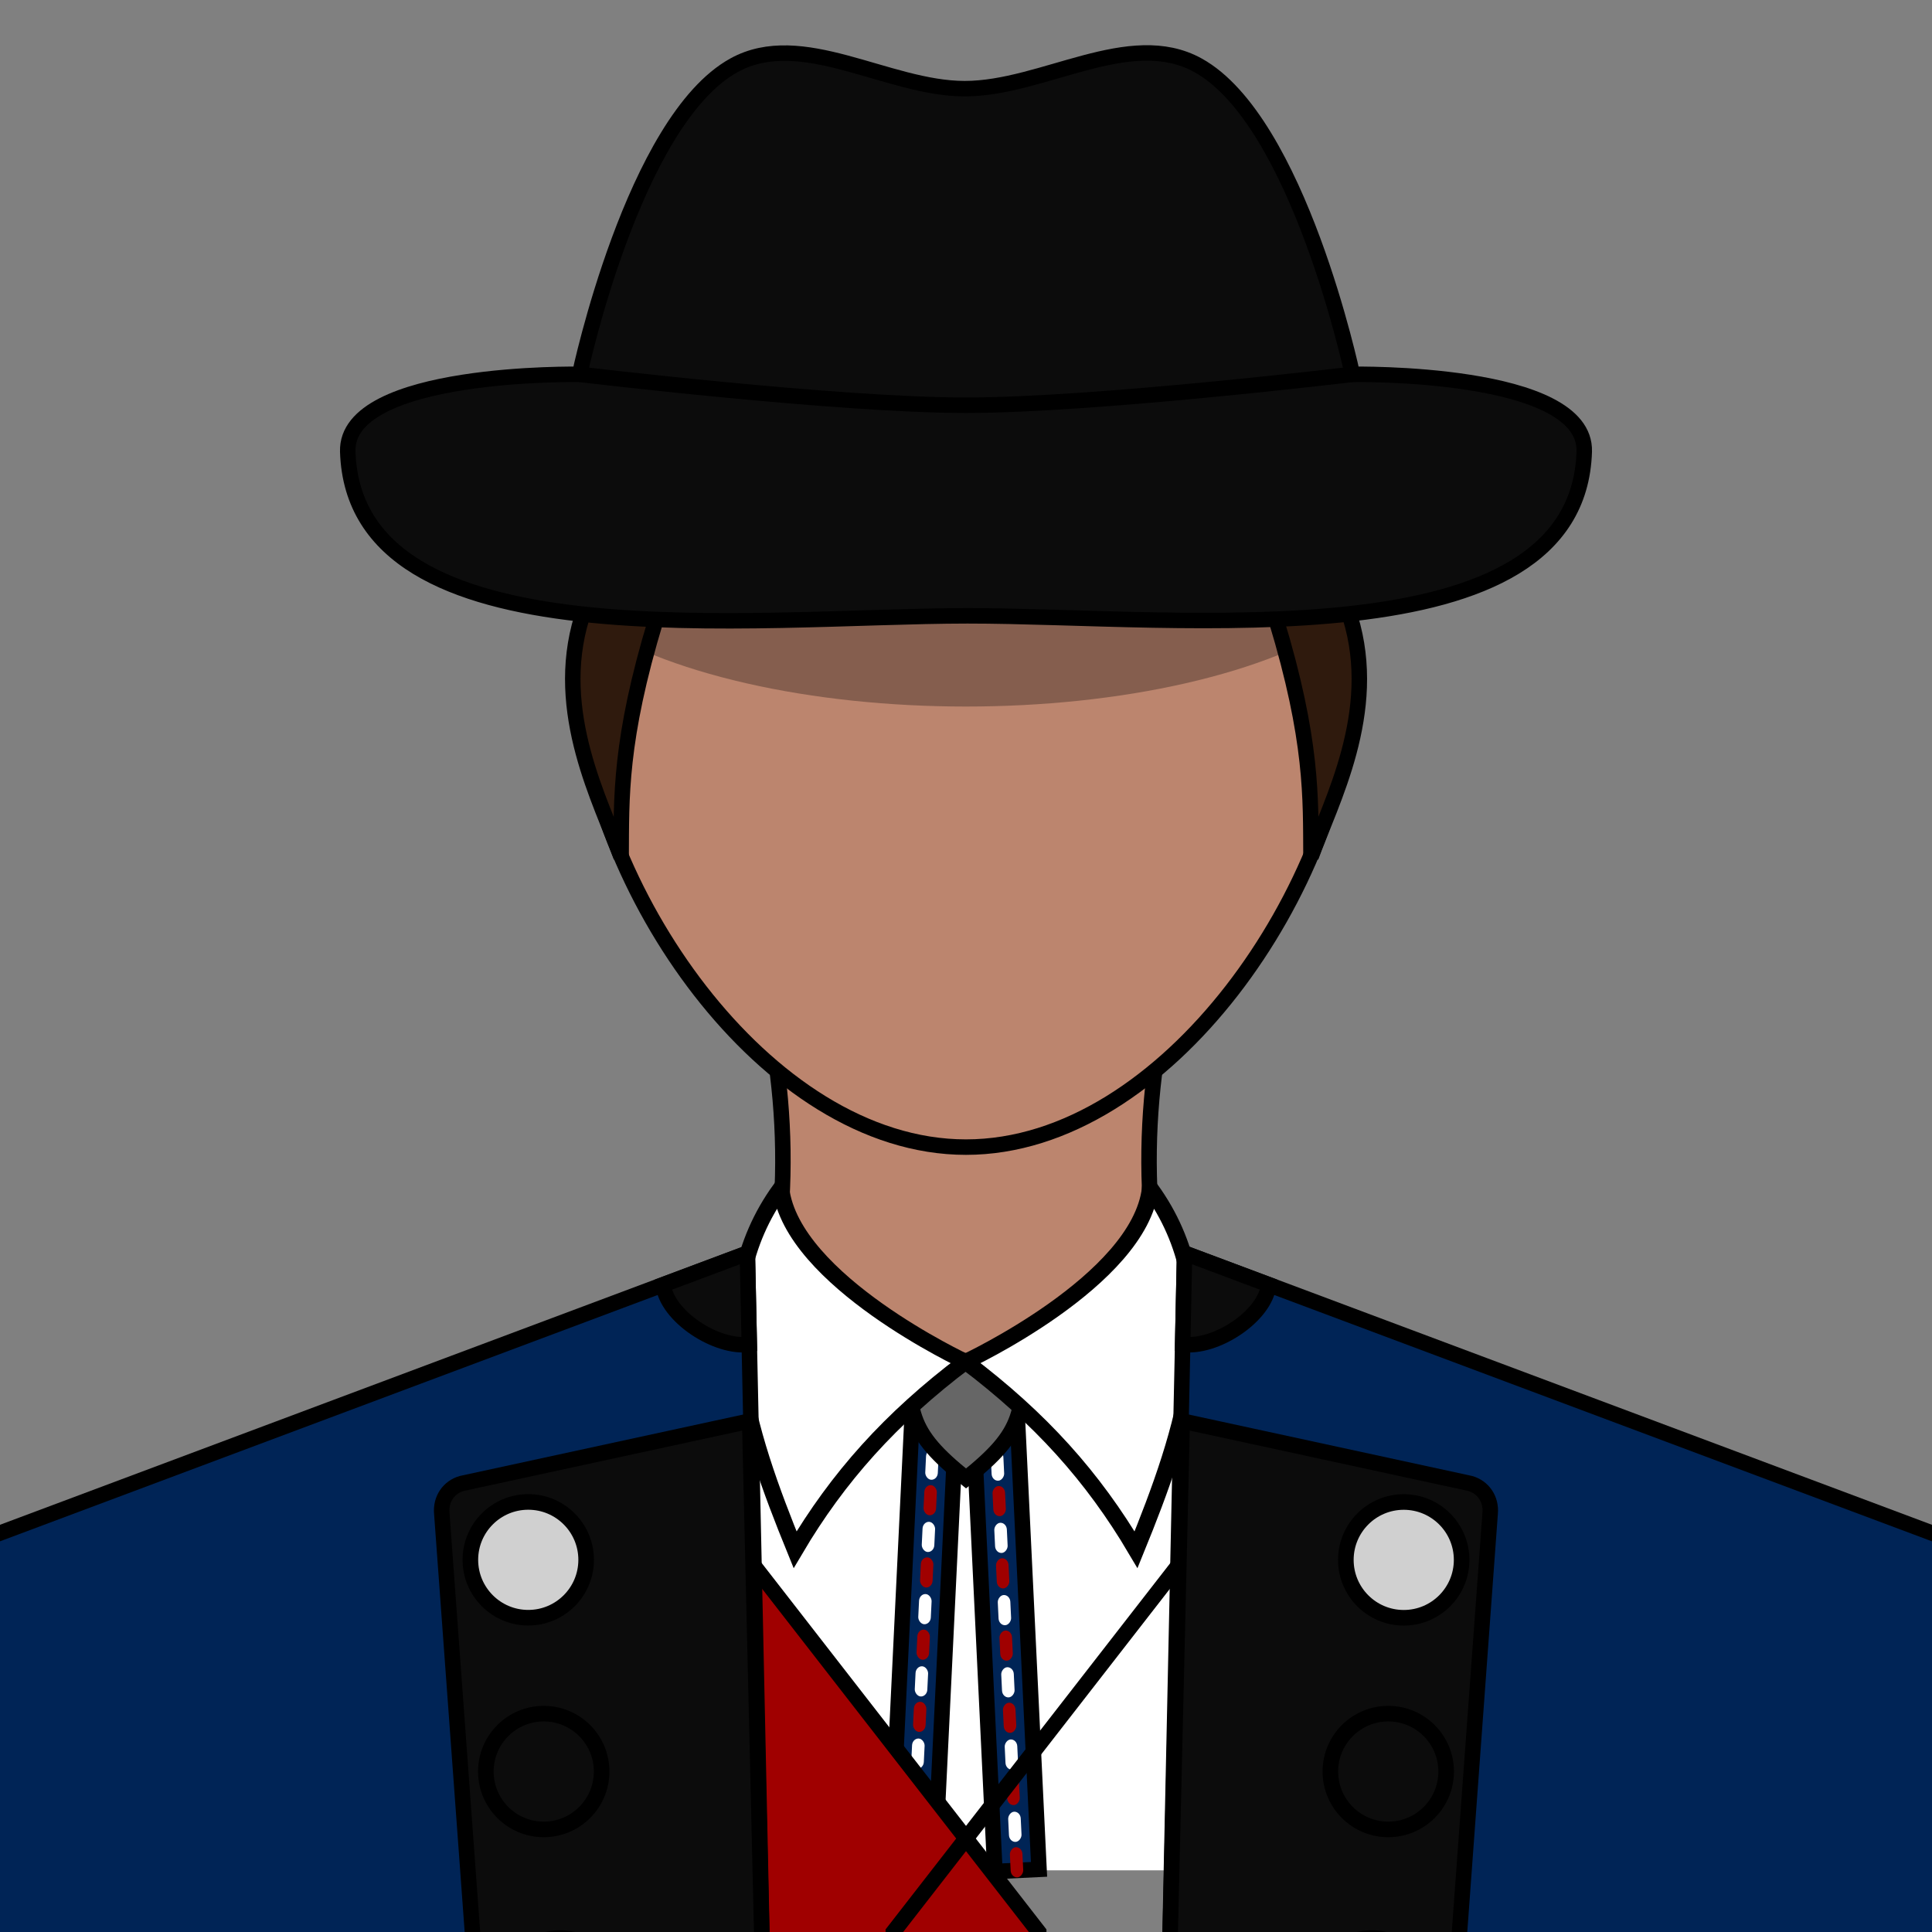 <?xml version="1.0" encoding="UTF-8" standalone="no"?>
<!-- Created with Inkscape (http://www.inkscape.org/) -->

<svg
   width="125"
   height="125"
   viewBox="0 0 33.073 33.073"
   version="1.1"
   id="svg8"
   inkscape:version="1.1.1 (3bf5ae0d25, 2021-09-20, custom)"
   sodipodi:docname="avatar-male.svg"
   inkscape:export-filename="/home/richi/Bilder/verena2.png"
   inkscape:export-xdpi="382"
   inkscape:export-ydpi="382"
   xmlns:inkscape="http://www.inkscape.org/namespaces/inkscape"
   xmlns:sodipodi="http://sodipodi.sourceforge.net/DTD/sodipodi-0.dtd"
   xmlns:xlink="http://www.w3.org/1999/xlink"
   xmlns="http://www.w3.org/2000/svg"
   xmlns:svg="http://www.w3.org/2000/svg"
   xmlns:rdf="http://www.w3.org/1999/02/22-rdf-syntax-ns#"
   xmlns:cc="http://creativecommons.org/ns#"
   xmlns:dc="http://purl.org/dc/elements/1.1/">
  <rect x="0" y="0" width="33.073" height="33.073" fill="#808080" stroke="none"/>
  <defs
     id="defs2">
    <linearGradient
       id="mvlblack">
      <stop
         id="stop2"
         offset="0"
         style="stop-color:#0c0c0c;stop-opacity:1" />
    </linearGradient>
    <linearGradient
       id="mvlsilver">
      <stop
         id="stop135"
         style="stop-color:#d0d0d0;stop-opacity:1"
         offset="0" />
    </linearGradient>
    <linearGradient
       id="mvlwhite">
      <stop
         offset="0"
         id="stop139"
         style="stop-color:#ffffff;stop-opacity:1" />
    </linearGradient>
    <linearGradient
       id="mvloldsilver"
       gradientTransform="scale(0.875,1.143)"
       x1="54.54"
       y1="100.165"
       x2="57.058"
       y2="100.165"
       gradientUnits="userSpaceOnUse">
      <stop
         id="stop143"
         offset="0"
         style="stop-color:#666666;stop-opacity:1" />
    </linearGradient>
    <linearGradient
       id="mvlskin">
      <stop
         offset="0"
         id="stop147"
         style="stop-color:#bc856e;stop-opacity:1" />
    </linearGradient>
    <linearGradient
       id="mvlblue">
      <stop
         id="stop5"
         offset="0"
         style="stop-color:#002456;stop-opacity:1" />
    </linearGradient>
    <linearGradient
       id="mvlred">
      <stop
         id="stop8"
         offset="0"
         style="stop-color:#a00000;stop-opacity:1" />
    </linearGradient>
    <linearGradient
       inkscape:collect="always"
       id="linearGradient8250">
      <stop
         style="stop-color:#800000;stop-opacity:1;"
         offset="0"
         id="stop8246" />
      <stop
         style="stop-color:#800000;stop-opacity:1"
         offset="1"
         id="stop8248" />
    </linearGradient>
    <linearGradient
       inkscape:collect="always"
       xlink:href="#linearGradient8250"
       id="linearGradient8532"
       x1="17.482"
       y1="124.08"
       x2="17.697"
       y2="124.08"
       gradientUnits="userSpaceOnUse" />
    <mask
       maskUnits="userSpaceOnUse"
       id="mask8663">
      <path
         sodipodi:nodetypes="caaacaaac"
         inkscape:connector-curvature="0"
         id="path8665"
         d="m 42.201,98.304 c 0,0 0.918,-4.341 2.646,-5.292 1.158,-0.637 2.623,0.401 3.945,0.402 1.338,7.94e-4 2.821,-1.047 3.992,-0.402 1.727,0.951 2.646,5.292 2.646,5.292 0,0 4.012,-0.071 3.969,1.323 -0.112,3.641 -6.917,2.809 -10.56,2.811 -3.658,0.002 -10.492,0.845 -10.607,-2.811 -0.044,-1.394 3.969,-1.323 3.969,-1.323 z"
         style="fill:#ffffff;fill-opacity:1;stroke:none;stroke-width:0.265px;stroke-linecap:butt;stroke-linejoin:miter;stroke-opacity:1" />
    </mask>
    <linearGradient
       inkscape:collect="always"
       xlink:href="#mvlwhite"
       id="linearGradient985"
       gradientTransform="scale(1.215,0.823)"
       x1="35.051"
       y1="140.217"
       x2="45.333"
       y2="140.217"
       gradientUnits="userSpaceOnUse" />
    <linearGradient
       inkscape:collect="always"
       xlink:href="#mvlblue"
       id="linearGradient987"
       gradientTransform="scale(0.415,2.408)"
       x1="114.106"
       y1="48.101"
       x2="117.516"
       y2="48.101"
       gradientUnits="userSpaceOnUse" />
    <linearGradient
       inkscape:collect="always"
       xlink:href="#mvlwhite"
       id="linearGradient989"
       gradientTransform="scale(0.645,1.55)"
       x1="83.291"
       y1="73.685"
       x2="83.624"
       y2="73.685"
       gradientUnits="userSpaceOnUse" />
    <linearGradient
       inkscape:collect="always"
       xlink:href="#mvlred"
       id="linearGradient991"
       gradientTransform="scale(0.645,1.55)"
       x1="83.291"
       y1="74.077"
       x2="83.624"
       y2="74.077"
       gradientUnits="userSpaceOnUse" />
    <linearGradient
       inkscape:collect="always"
       xlink:href="#mvlwhite"
       id="linearGradient993"
       gradientTransform="scale(0.645,1.55)"
       x1="83.291"
       y1="74.483"
       x2="83.624"
       y2="74.483"
       gradientUnits="userSpaceOnUse" />
    <linearGradient
       inkscape:collect="always"
       xlink:href="#mvlred"
       id="linearGradient995"
       gradientTransform="scale(0.645,1.55)"
       x1="83.291"
       y1="74.876"
       x2="83.624"
       y2="74.876"
       gradientUnits="userSpaceOnUse" />
    <linearGradient
       inkscape:collect="always"
       xlink:href="#mvlwhite"
       id="linearGradient997"
       gradientTransform="scale(0.645,1.55)"
       x1="83.291"
       y1="75.282"
       x2="83.624"
       y2="75.282"
       gradientUnits="userSpaceOnUse" />
    <linearGradient
       inkscape:collect="always"
       xlink:href="#mvlred"
       id="linearGradient999"
       gradientTransform="scale(0.645,1.55)"
       x1="83.291"
       y1="75.674"
       x2="83.624"
       y2="75.674"
       gradientUnits="userSpaceOnUse" />
    <linearGradient
       inkscape:collect="always"
       xlink:href="#mvlwhite"
       id="linearGradient1001"
       gradientTransform="scale(0.645,1.55)"
       x1="83.291"
       y1="76.08"
       x2="83.624"
       y2="76.08"
       gradientUnits="userSpaceOnUse" />
    <linearGradient
       inkscape:collect="always"
       xlink:href="#mvlred"
       id="linearGradient1003"
       gradientTransform="scale(0.645,1.55)"
       x1="83.291"
       y1="76.472"
       x2="83.624"
       y2="76.472"
       gradientUnits="userSpaceOnUse" />
    <linearGradient
       inkscape:collect="always"
       xlink:href="#mvlwhite"
       id="linearGradient1005"
       gradientTransform="scale(0.645,1.55)"
       x1="83.291"
       y1="76.878"
       x2="83.624"
       y2="76.878"
       gradientUnits="userSpaceOnUse" />
    <linearGradient
       inkscape:collect="always"
       xlink:href="#mvlred"
       id="linearGradient1007"
       gradientTransform="scale(0.645,1.55)"
       x1="83.291"
       y1="77.271"
       x2="83.624"
       y2="77.271"
       gradientUnits="userSpaceOnUse" />
    <linearGradient
       inkscape:collect="always"
       xlink:href="#mvlblue"
       id="linearGradient1009"
       gradientTransform="scale(0.353,2.833)"
       x1="48.384"
       y1="43.186"
       x2="51.277"
       y2="43.186"
       gradientUnits="userSpaceOnUse" />
    <linearGradient
       inkscape:collect="always"
       xlink:href="#mvlwhite"
       id="linearGradient1011"
       gradientTransform="scale(0.645,1.55)"
       x1="27.104"
       y1="79.47"
       x2="27.438"
       y2="79.47"
       gradientUnits="userSpaceOnUse" />
    <linearGradient
       inkscape:collect="always"
       xlink:href="#mvlred"
       id="linearGradient1013"
       gradientTransform="scale(0.645,1.55)"
       x1="27.104"
       y1="79.862"
       x2="27.438"
       y2="79.862"
       gradientUnits="userSpaceOnUse" />
    <linearGradient
       inkscape:collect="always"
       xlink:href="#mvlwhite"
       id="linearGradient1015"
       gradientTransform="scale(0.645,1.55)"
       x1="27.104"
       y1="79.47"
       x2="27.438"
       y2="79.47"
       gradientUnits="userSpaceOnUse" />
    <linearGradient
       inkscape:collect="always"
       xlink:href="#mvlred"
       id="linearGradient1017"
       gradientTransform="scale(0.645,1.55)"
       x1="27.104"
       y1="79.862"
       x2="27.438"
       y2="79.862"
       gradientUnits="userSpaceOnUse" />
    <linearGradient
       inkscape:collect="always"
       xlink:href="#mvlwhite"
       id="linearGradient1019"
       gradientTransform="scale(0.645,1.55)"
       x1="27.104"
       y1="79.47"
       x2="27.438"
       y2="79.47"
       gradientUnits="userSpaceOnUse" />
    <linearGradient
       inkscape:collect="always"
       xlink:href="#mvlred"
       id="linearGradient1021"
       gradientTransform="scale(0.645,1.55)"
       x1="27.104"
       y1="79.862"
       x2="27.438"
       y2="79.862"
       gradientUnits="userSpaceOnUse" />
    <linearGradient
       inkscape:collect="always"
       xlink:href="#mvlwhite"
       id="linearGradient1023"
       gradientTransform="scale(0.645,1.55)"
       x1="27.104"
       y1="79.47"
       x2="27.438"
       y2="79.47"
       gradientUnits="userSpaceOnUse" />
    <linearGradient
       inkscape:collect="always"
       xlink:href="#mvlred"
       id="linearGradient1025"
       gradientTransform="scale(0.645,1.55)"
       x1="27.104"
       y1="79.862"
       x2="27.438"
       y2="79.862"
       gradientUnits="userSpaceOnUse" />
    <linearGradient
       inkscape:collect="always"
       xlink:href="#mvlwhite"
       id="linearGradient1027"
       gradientTransform="scale(0.645,1.55)"
       x1="27.104"
       y1="79.47"
       x2="27.438"
       y2="79.47"
       gradientUnits="userSpaceOnUse" />
    <linearGradient
       inkscape:collect="always"
       xlink:href="#mvlred"
       id="linearGradient1029"
       gradientTransform="scale(0.645,1.55)"
       x1="27.104"
       y1="79.862"
       x2="27.438"
       y2="79.862"
       gradientUnits="userSpaceOnUse" />
    <linearGradient
       inkscape:collect="always"
       xlink:href="#mvlwhite"
       id="linearGradient1031"
       gradientTransform="scale(0.645,1.55)"
       x1="27.104"
       y1="79.47"
       x2="27.438"
       y2="79.47"
       gradientUnits="userSpaceOnUse" />
    <linearGradient
       inkscape:collect="always"
       xlink:href="#mvlred"
       id="linearGradient1033"
       gradientTransform="scale(0.645,1.55)"
       x1="27.104"
       y1="79.862"
       x2="27.438"
       y2="79.862"
       gradientUnits="userSpaceOnUse" />
    <linearGradient
       inkscape:collect="always"
       xlink:href="#mvlred"
       id="linearGradient1035"
       gradientTransform="scale(0.628,1.593)"
       x1="69.87"
       y1="73.322"
       x2="79.945"
       y2="73.322"
       gradientUnits="userSpaceOnUse" />
    <linearGradient
       inkscape:collect="always"
       xlink:href="#mvlred"
       id="linearGradient1037"
       gradientTransform="scale(0.628,1.593)"
       x1="69.87"
       y1="73.322"
       x2="79.945"
       y2="73.322"
       gradientUnits="userSpaceOnUse" />
    <linearGradient
       inkscape:collect="always"
       xlink:href="#mvlskin"
       id="linearGradient1039"
       gradientTransform="scale(1.025,0.975)"
       x1="43.887"
       y1="110.797"
       x2="51.351"
       y2="110.797"
       gradientUnits="userSpaceOnUse" />
    <linearGradient
       inkscape:collect="always"
       xlink:href="#mvlskin"
       id="linearGradient1041"
       gradientTransform="scale(0.88,1.137)"
       x1="47.825"
       y1="82.86"
       x2="63.178"
       y2="82.86"
       gradientUnits="userSpaceOnUse" />
    <linearGradient
       inkscape:collect="always"
       xlink:href="#mvlwhite"
       id="linearGradient1043"
       gradientTransform="scale(0.762,1.313)"
       x1="18.483"
       y1="90.463"
       x2="23.719"
       y2="90.463"
       gradientUnits="userSpaceOnUse" />
    <linearGradient
       inkscape:collect="always"
       xlink:href="#mvlwhite"
       id="linearGradient1045"
       gradientTransform="scale(0.762,1.313)"
       x1="23.084"
       y1="90.463"
       x2="28.321"
       y2="90.463"
       gradientUnits="userSpaceOnUse" />
    <linearGradient
       inkscape:collect="always"
       xlink:href="#mvlblack"
       id="linearGradient1047"
       gradientTransform="scale(1.476,0.678)"
       x1="25.909"
       y1="136.942"
       x2="40.253"
       y2="136.942"
       gradientUnits="userSpaceOnUse" />
    <linearGradient
       inkscape:collect="always"
       xlink:href="#mvlblue"
       id="linearGradient1049"
       gradientTransform="scale(2.5,0.4)"
       x1="16.88"
       y1="241.791"
       x2="22.172"
       y2="241.791"
       gradientUnits="userSpaceOnUse" />
    <linearGradient
       inkscape:collect="always"
       xlink:href="#mvlred"
       id="linearGradient1051"
       gradientTransform="scale(3.536,0.283)"
       x1="11.936"
       y1="343.816"
       x2="15.678"
       y2="343.816"
       gradientUnits="userSpaceOnUse" />
    <linearGradient
       inkscape:collect="always"
       xlink:href="#mvlblue"
       id="linearGradient1053"
       gradientTransform="scale(0.822,1.217)"
       x1="38.738"
       y1="92.98"
       x2="55.6"
       y2="92.98"
       gradientUnits="userSpaceOnUse" />
    <linearGradient
       inkscape:collect="always"
       xlink:href="#mvlblack"
       id="linearGradient1055"
       gradientTransform="scale(0.69,1.449)"
       x1="57.54"
       y1="80.093"
       x2="65.974"
       y2="80.093"
       gradientUnits="userSpaceOnUse" />
    <linearGradient
       inkscape:collect="always"
       xlink:href="#mvlsilver"
       id="linearGradient1057"
       x1="40.197"
       y1="117.474"
       x2="42.446"
       y2="117.474"
       gradientUnits="userSpaceOnUse" />
    <linearGradient
       inkscape:collect="always"
       xlink:href="#mvlblack"
       id="linearGradient1059"
       gradientTransform="scale(0.962,1.039)"
       x1="45.189"
       y1="108.908"
       x2="47.007"
       y2="108.908"
       gradientUnits="userSpaceOnUse" />
    <linearGradient
       inkscape:collect="always"
       xlink:href="#mvlblue"
       id="linearGradient1061"
       gradientTransform="scale(0.822,1.217)"
       x1="1.43"
       y1="98.336"
       x2="18.293"
       y2="98.336"
       gradientUnits="userSpaceOnUse" />
    <linearGradient
       inkscape:collect="always"
       xlink:href="#mvlblack"
       id="linearGradient1063"
       gradientTransform="scale(0.69,1.449)"
       x1="13.12"
       y1="84.591"
       x2="21.554"
       y2="84.591"
       gradientUnits="userSpaceOnUse" />
    <linearGradient
       inkscape:collect="always"
       xlink:href="#mvlsilver"
       id="linearGradient1065"
       x1="9.543"
       y1="123.992"
       x2="11.791"
       y2="123.992"
       gradientUnits="userSpaceOnUse" />
    <linearGradient
       inkscape:collect="always"
       xlink:href="#mvlblack"
       id="linearGradient1067"
       gradientTransform="scale(0.962,1.039)"
       x1="13.338"
       y1="115.182"
       x2="15.156"
       y2="115.182"
       gradientUnits="userSpaceOnUse" />
    <linearGradient
       inkscape:collect="always"
       xlink:href="#mvlsilver"
       id="linearGradient1069"
       x1="48.135"
       y1="125.457"
       x2="49.496"
       y2="125.457"
       gradientUnits="userSpaceOnUse" />
  </defs>
  <sodipodi:namedview
     id="base"
     pagecolor="#ffffff"
     bordercolor="#666666"
     borderopacity="1.0"
     inkscape:pageopacity="0.0"
     inkscape:pageshadow="2"
     inkscape:zoom="2.5812499"
     inkscape:cx="8.7167075"
     inkscape:cy="93.753032"
     inkscape:document-units="px"
     inkscape:current-layer="layer1"
     showgrid="false"
     inkscape:window-width="1920"
     inkscape:window-height="1031"
     inkscape:window-x="0"
     inkscape:window-y="27"
     inkscape:window-maximized="1"
     units="px"
     fit-margin-top="0"
     fit-margin-left="0"
     fit-margin-right="0"
     fit-margin-bottom="0"
     inkscape:snap-intersection-paths="true"
     inkscape:snap-object-midpoints="true"
     inkscape:snap-bbox="false"
     inkscape:bbox-paths="true"
     inkscape:object-paths="true"
     inkscape:object-nodes="true"
     inkscape:measure-start="69.8438,14.7031"
     inkscape:measure-end="36.8702,12.1394"
     showguides="true"
     inkscape:guide-bbox="true"
     inkscape:pagecheckerboard="1">
    <inkscape:grid
       type="xygrid"
       id="grid3701"
       originx="-35.586"
       originy="-167.878" />
  </sodipodi:namedview>
  <g
     inkscape:label="Ebene 1"
     inkscape:groupmode="layer"
     id="layer1"
     transform="translate(-35.586,-89.434)">
    <g
       id="g983"
       transform="translate(3.307,-2.462)">
      <rect
         style="fill:url(#linearGradient985);fill-opacity:1;stroke:none;stroke-width:0.265;stroke-linecap:round;stroke-linejoin:miter;stroke-miterlimit:26.7;stroke-dasharray:none;stroke-opacity:1"
         id="rect5024"
         width="12.488"
         height="8.466"
         x="42.571"
         y="115.447"
         ry="0.107" />
      <g
         id="g8655">
        <g
           id="g8612">
          <path
             style="fill:url(#linearGradient987);stroke:#000000;stroke-width:0.265px;stroke-linecap:butt;stroke-linejoin:miter;stroke-opacity:1"
             d="m 47.901,115.975 -0.382,7.905 0.756,0.037 0.383,-7.92 -0.756,-0.022"
             id="path4810"
             inkscape:connector-curvature="0"
             sodipodi:nodetypes="ccccc" />
          <g
             id="g8595">
            <rect
               transform="rotate(2.77)"
               ry="0.12"
               y="114.243"
               x="53.721"
               height="0.517"
               width="0.215"
               id="rect8412"
               style="fill:url(#linearGradient989);fill-opacity:1;stroke:none;stroke-width:0.28;stroke-linecap:round;stroke-linejoin:miter;stroke-miterlimit:26.7;stroke-dasharray:none;stroke-opacity:1" />
            <rect
               transform="rotate(2.77)"
               style="fill:url(#linearGradient991);fill-opacity:1;stroke:none;stroke-width:0.28;stroke-linecap:round;stroke-linejoin:miter;stroke-miterlimit:26.7;stroke-dasharray:none;stroke-opacity:1"
               id="rect8414"
               width="0.215"
               height="0.517"
               x="53.721"
               y="114.852"
               ry="0.12" />
            <rect
               transform="rotate(2.77)"
               ry="0.12"
               y="115.481"
               x="53.721"
               height="0.517"
               width="0.215"
               id="rect8418"
               style="fill:url(#linearGradient993);fill-opacity:1;stroke:none;stroke-width:0.28;stroke-linecap:round;stroke-linejoin:miter;stroke-miterlimit:26.7;stroke-dasharray:none;stroke-opacity:1" />
            <rect
               transform="rotate(2.77)"
               style="fill:url(#linearGradient995);fill-opacity:1;stroke:none;stroke-width:0.28;stroke-linecap:round;stroke-linejoin:miter;stroke-miterlimit:26.7;stroke-dasharray:none;stroke-opacity:1"
               id="rect8420"
               width="0.215"
               height="0.517"
               x="53.721"
               y="116.09"
               ry="0.12" />
            <rect
               transform="rotate(2.77)"
               ry="0.12"
               y="116.719"
               x="53.721"
               height="0.517"
               width="0.215"
               id="rect8424"
               style="fill:url(#linearGradient997);fill-opacity:1;stroke:none;stroke-width:0.28;stroke-linecap:round;stroke-linejoin:miter;stroke-miterlimit:26.7;stroke-dasharray:none;stroke-opacity:1" />
            <rect
               transform="rotate(2.77)"
               style="fill:url(#linearGradient999);fill-opacity:1;stroke:none;stroke-width:0.28;stroke-linecap:round;stroke-linejoin:miter;stroke-miterlimit:26.7;stroke-dasharray:none;stroke-opacity:1"
               id="rect8426"
               width="0.215"
               height="0.517"
               x="53.721"
               y="117.328"
               ry="0.12" />
            <rect
               transform="rotate(2.77)"
               ry="0.12"
               y="117.957"
               x="53.721"
               height="0.517"
               width="0.215"
               id="rect8430"
               style="fill:url(#linearGradient1001);fill-opacity:1;stroke:none;stroke-width:0.28;stroke-linecap:round;stroke-linejoin:miter;stroke-miterlimit:26.7;stroke-dasharray:none;stroke-opacity:1" />
            <rect
               transform="rotate(2.77)"
               style="fill:url(#linearGradient1003);fill-opacity:1;stroke:none;stroke-width:0.28;stroke-linecap:round;stroke-linejoin:miter;stroke-miterlimit:26.7;stroke-dasharray:none;stroke-opacity:1"
               id="rect8432"
               width="0.215"
               height="0.517"
               x="53.721"
               y="118.565"
               ry="0.12" />
            <rect
               transform="rotate(2.77)"
               ry="0.12"
               y="119.195"
               x="53.721"
               height="0.517"
               width="0.215"
               id="rect8436"
               style="fill:url(#linearGradient1005);fill-opacity:1;stroke:none;stroke-width:0.28;stroke-linecap:round;stroke-linejoin:miter;stroke-miterlimit:26.7;stroke-dasharray:none;stroke-opacity:1" />
            <rect
               transform="rotate(2.77)"
               style="fill:url(#linearGradient1007);fill-opacity:1;stroke:none;stroke-width:0.28;stroke-linecap:round;stroke-linejoin:miter;stroke-miterlimit:26.7;stroke-dasharray:none;stroke-opacity:1"
               id="rect8438"
               width="0.215"
               height="0.517"
               x="53.721"
               y="119.803"
               ry="0.12" />
            <g
               transform="rotate(2.77,39.363,750.714)"
               inkscape:tile-y0="33.778259"
               inkscape:tile-x0="-18.1044"
               id="use4876">
              <rect
                 style="fill:#ffffff;fill-opacity:1;stroke:none;stroke-width:0.28;stroke-linecap:round;stroke-linejoin:miter;stroke-miterlimit:26.7;stroke-dasharray:none;stroke-opacity:1"
                 id="rect8442"
                 width="0.215"
                 height="0.517"
                 x="17.482"
                 y="123.213"
                 ry="0.12" />
              <rect
                 ry="0.12"
                 y="123.821"
                 x="17.482"
                 height="0.517"
                 width="0.215"
                 id="rect8444"
                 style="fill:url(#linearGradient8532);fill-opacity:1;stroke:none;stroke-width:0.28;stroke-linecap:round;stroke-linejoin:miter;stroke-miterlimit:26.7;stroke-dasharray:none;stroke-opacity:1" />
            </g>
          </g>
        </g>
        <g
           id="use5620"
           transform="matrix(-0.999,0.048,0.048,0.999,61,-7.207)">
          <path
             sodipodi:nodetypes="ccccc"
             inkscape:connector-curvature="0"
             id="path8328"
             d="m 17.211,122.493 1.74e-4,7.915 h 0.756 v -7.929 l -0.756,0.014"
             style="fill:url(#linearGradient1009);stroke:#000000;stroke-width:0.265px;stroke-linecap:butt;stroke-linejoin:miter;stroke-opacity:1" />
          <g
             id="g8350">
            <g
               id="g8342">
              <g
                 id="use8330"
                 inkscape:tile-x0="-18.1044"
                 inkscape:tile-y0="33.778259">
                <rect
                   ry="0.12"
                   y="123.213"
                   x="17.482"
                   height="0.517"
                   width="0.215"
                   id="rect8376"
                   style="fill:url(#linearGradient1011);fill-opacity:1;stroke:none;stroke-width:0.28;stroke-linecap:round;stroke-linejoin:miter;stroke-miterlimit:26.7;stroke-dasharray:none;stroke-opacity:1" />
                <rect
                   style="fill:url(#linearGradient1013);fill-opacity:1;stroke:none;stroke-width:0.28;stroke-linecap:round;stroke-linejoin:miter;stroke-miterlimit:26.7;stroke-dasharray:none;stroke-opacity:1"
                   id="rect8378"
                   width="0.215"
                   height="0.517"
                   x="17.482"
                   y="123.821"
                   ry="0.12" />
              </g>
              <g
                 id="use8332"
                 inkscape:tile-x0="-18.1044"
                 inkscape:tile-y0="33.778259"
                 transform="translate(4.539033e-8,1.238)">
                <rect
                   ry="0.12"
                   y="123.213"
                   x="17.482"
                   height="0.517"
                   width="0.215"
                   id="rect8382"
                   style="fill:url(#linearGradient1015);fill-opacity:1;stroke:none;stroke-width:0.28;stroke-linecap:round;stroke-linejoin:miter;stroke-miterlimit:26.7;stroke-dasharray:none;stroke-opacity:1" />
                <rect
                   style="fill:url(#linearGradient1017);fill-opacity:1;stroke:none;stroke-width:0.28;stroke-linecap:round;stroke-linejoin:miter;stroke-miterlimit:26.7;stroke-dasharray:none;stroke-opacity:1"
                   id="rect8384"
                   width="0.215"
                   height="0.517"
                   x="17.482"
                   y="123.821"
                   ry="0.12" />
              </g>
              <g
                 id="use8334"
                 inkscape:tile-x0="-18.1044"
                 inkscape:tile-y0="33.778259"
                 transform="translate(7.9092715e-8,2.476)">
                <rect
                   ry="0.12"
                   y="123.213"
                   x="17.482"
                   height="0.517"
                   width="0.215"
                   id="rect8388"
                   style="fill:url(#linearGradient1019);fill-opacity:1;stroke:none;stroke-width:0.28;stroke-linecap:round;stroke-linejoin:miter;stroke-miterlimit:26.7;stroke-dasharray:none;stroke-opacity:1" />
                <rect
                   style="fill:url(#linearGradient1021);fill-opacity:1;stroke:none;stroke-width:0.28;stroke-linecap:round;stroke-linejoin:miter;stroke-miterlimit:26.7;stroke-dasharray:none;stroke-opacity:1"
                   id="rect8390"
                   width="0.215"
                   height="0.517"
                   x="17.482"
                   y="123.821"
                   ry="0.12" />
              </g>
              <g
                 id="use8336"
                 inkscape:tile-x0="-18.1044"
                 inkscape:tile-y0="33.778259"
                 transform="translate(1.2448306e-7,3.713)">
                <rect
                   ry="0.12"
                   y="123.213"
                   x="17.482"
                   height="0.517"
                   width="0.215"
                   id="rect8394"
                   style="fill:url(#linearGradient1023);fill-opacity:1;stroke:none;stroke-width:0.28;stroke-linecap:round;stroke-linejoin:miter;stroke-miterlimit:26.7;stroke-dasharray:none;stroke-opacity:1" />
                <rect
                   style="fill:url(#linearGradient1025);fill-opacity:1;stroke:none;stroke-width:0.28;stroke-linecap:round;stroke-linejoin:miter;stroke-miterlimit:26.7;stroke-dasharray:none;stroke-opacity:1"
                   id="rect8396"
                   width="0.215"
                   height="0.517"
                   x="17.482"
                   y="123.821"
                   ry="0.12" />
              </g>
              <g
                 id="use8338"
                 inkscape:tile-x0="-18.1044"
                 inkscape:tile-y0="33.778259"
                 transform="translate(1.6987341e-7,4.951)">
                <rect
                   ry="0.12"
                   y="123.213"
                   x="17.482"
                   height="0.517"
                   width="0.215"
                   id="rect8400"
                   style="fill:url(#linearGradient1027);fill-opacity:1;stroke:none;stroke-width:0.28;stroke-linecap:round;stroke-linejoin:miter;stroke-miterlimit:26.7;stroke-dasharray:none;stroke-opacity:1" />
                <rect
                   style="fill:url(#linearGradient1029);fill-opacity:1;stroke:none;stroke-width:0.28;stroke-linecap:round;stroke-linejoin:miter;stroke-miterlimit:26.7;stroke-dasharray:none;stroke-opacity:1"
                   id="rect8402"
                   width="0.215"
                   height="0.517"
                   x="17.482"
                   y="123.821"
                   ry="0.12" />
              </g>
              <g
                 id="use8340"
                 inkscape:tile-x0="-18.1044"
                 inkscape:tile-y0="33.778259"
                 transform="translate(2.0357576e-7,6.189)">
                <rect
                   ry="0.12"
                   y="123.213"
                   x="17.482"
                   height="0.517"
                   width="0.215"
                   id="rect8406"
                   style="fill:url(#linearGradient1031);fill-opacity:1;stroke:none;stroke-width:0.28;stroke-linecap:round;stroke-linejoin:miter;stroke-miterlimit:26.7;stroke-dasharray:none;stroke-opacity:1" />
                <rect
                   style="fill:url(#linearGradient1033);fill-opacity:1;stroke:none;stroke-width:0.28;stroke-linecap:round;stroke-linejoin:miter;stroke-miterlimit:26.7;stroke-dasharray:none;stroke-opacity:1"
                   id="rect8408"
                   width="0.215"
                   height="0.517"
                   x="17.482"
                   y="123.821"
                   ry="0.12" />
              </g>
            </g>
          </g>
        </g>
      </g>
      <path
         style="fill:url(#linearGradient1035);fill-opacity:1;stroke:#000000;stroke-width:0.265px;stroke-linecap:butt;stroke-linejoin:miter;stroke-opacity:1"
         d="m 50.06,124.97 v 7.73 H 43.999 V 117.172 Z"
         id="path5616"
         inkscape:connector-curvature="0"
         sodipodi:nodetypes="ccccc" />
      <use
         x="0"
         y="0"
         xlink:href="#path5616"
         id="use5638"
         transform="matrix(-1,0,0,1,97.631,0)"
         width="100%"
         height="100%"
         style="fill:url(#linearGradient1037)" />
      <path
         inkscape:connector-curvature="0"
         style="fill:url(#mvloldsilver);stroke:#000000;stroke-width:0.265px;stroke-linecap:butt;stroke-linejoin:miter;stroke-opacity:1"
         d="m 47.9,114.707 c -0.137,1.347 -0.068,1.709 0.916,2.498 0.983,-0.789 1.052,-1.15 0.915,-2.498 l -0.915,0.5 z"
         id="path4804" />
      <path
         style="fill:url(#linearGradient1039);fill-opacity:1;stroke:#000000;stroke-width:0.265;stroke-opacity:1"
         d="m 45.167,108.213 c 0.615,2.166 0.753,4.477 0,7.016 h 3.648 3.648 c -0.753,-2.539 -0.615,-4.85 0,-7.016 h -3.648 z"
         id="rect3749"
         inkscape:connector-curvature="0" />
      <path
         style="fill:url(#linearGradient1041);fill-opacity:1;stroke:#000000;stroke-width:0.265px;stroke-linecap:butt;stroke-linejoin:miter;stroke-opacity:1"
         d="m 48.815,111.533 c -3.444,0 -6.489,-4.496 -6.615,-7.938 -0.138,-3.792 2.836,-9.258 6.631,-9.254 3.788,0.005 6.741,5.468 6.598,9.254 -0.13,3.442 -3.17,7.938 -6.615,7.938 z"
         id="path3763"
         inkscape:connector-curvature="0"
         sodipodi:nodetypes="aaaaa" />
      <ellipse
         style="opacity:0.29;fill:#000000;fill-opacity:1;stroke:none;stroke-width:0.249;stroke-linecap:round;stroke-miterlimit:4;stroke-dasharray:none;stroke-opacity:1"
         id="path4570"
         cx="48.815"
         cy="101.015"
         rx="7.524"
         ry="2.976" />
      <g
         id="g4637"
         transform="matrix(1.079,0,0,1,29.57,-6.869)">
        <path
           sodipodi:nodetypes="cccc"
           inkscape:connector-curvature="0"
           id="path4622"
           d="m 14.899,119.109 c 0.175,1.581 2.93,2.967 2.93,2.967 -1.189,0.968 -2.024,1.976 -2.704,3.218 -0.759,-2.01 -1.492,-4.306 -0.227,-6.185 z"
           style="fill:url(#linearGradient1043);stroke:#000000;stroke-width:0.265px;stroke-linecap:butt;stroke-linejoin:miter;stroke-opacity:1" />
        <path
           style="fill:url(#linearGradient1045);stroke:#000000;stroke-width:0.265px;stroke-linecap:butt;stroke-linejoin:miter;stroke-opacity:1"
           d="m 20.76,119.109 c -0.175,1.581 -2.93,2.967 -2.93,2.967 1.189,0.968 2.024,1.976 2.704,3.218 0.759,-2.01 1.492,-4.306 0.227,-6.185 z"
           id="path4633"
           inkscape:connector-curvature="0"
           sodipodi:nodetypes="cccc" />
      </g>
      <path
         style="fill:#2f1a0d;fill-opacity:1;stroke:#000000;stroke-width:0.265px;stroke-linecap:butt;stroke-linejoin:miter;stroke-opacity:1"
         d="m 48.809,98.569 -5.588,0.453 -0.982,3.443 c -0.499,1.626 0.337,3.165 0.673,4.102 0.006,-1.015 -0.032,-1.992 0.597,-4.066 l 4.552,-1.208 0.756,-0.528 0.756,0.528 4.551,1.208 c 0.629,2.074 0.591,3.052 0.597,4.066 0.335,-0.937 1.172,-2.476 0.673,-4.102 l -0.982,-3.443 -5.589,-0.453 -0.006,0.004 z"
         id="path998"
         inkscape:connector-curvature="0" />
      <path
         style="fill:url(#linearGradient1047);fill-opacity:1;stroke:none;stroke-width:0.265px;stroke-linecap:butt;stroke-linejoin:miter;stroke-opacity:1"
         d="m 42.201,98.304 c 0,0 0.918,-4.341 2.646,-5.292 1.158,-0.637 2.623,0.401 3.945,0.402 1.338,8e-4 2.821,-1.047 3.992,-0.402 1.727,0.951 2.646,5.292 2.646,5.292 0,0 4.012,-0.071 3.969,1.323 -0.112,3.641 -6.917,2.809 -10.56,2.811 -3.658,0.002 -10.492,0.845 -10.607,-2.811 -0.044,-1.394 3.969,-1.323 3.969,-1.323 z"
         id="path3699"
         inkscape:connector-curvature="0"
         sodipodi:nodetypes="caaacaaac" />
      <g
         id="g8659"
         mask="url(#mask8663)">
        <path
           sodipodi:nodetypes="csccscc"
           inkscape:connector-curvature="0"
           id="path4572"
           d="m 42.201,96.717 c 0,0 4.403,0.529 6.615,0.529 2.212,0 6.615,-0.529 6.615,-0.529 0,0.529 0,1.058 0,1.587 0,0 -4.403,0.529 -6.615,0.529 -2.212,0 -6.615,-0.529 -6.615,-0.529 0,-0.529 0,-1.058 0,-1.587 z"
           style="fill:url(#linearGradient1049);fill-opacity:1;stroke:none;stroke-width:0.265px;stroke-linecap:butt;stroke-linejoin:miter;stroke-opacity:1" />
        <path
           sodipodi:nodetypes="ccsccsc"
           inkscape:connector-curvature="0"
           id="path4574"
           d="m 42.201,97.775 v -0.529 c 0,0 4.403,0.529 6.615,0.529 2.212,0 6.615,-0.529 6.615,-0.529 v 0.529 c 0,0 -4.403,0.529 -6.615,0.529 -2.212,0 -6.615,-0.529 -6.615,-0.529 z"
           style="fill:url(#linearGradient1051);stroke:none;stroke-width:0.265px;stroke-linecap:butt;stroke-linejoin:miter;stroke-opacity:1" />
      </g>
      <path
         style="fill:none;stroke:#000000;stroke-width:0.265px;stroke-linecap:butt;stroke-linejoin:miter;stroke-opacity:1"
         d="m 42.201,98.304 c 0,0 4.403,0.529 6.615,0.529 2.212,0 6.615,-0.529 6.615,-0.529"
         id="path4580"
         inkscape:connector-curvature="0"
         sodipodi:nodetypes="csc" />
      <path
         sodipodi:nodetypes="caaacaaac"
         inkscape:connector-curvature="0"
         id="path4582"
         d="m 42.201,98.304 c 0,0 0.918,-4.341 2.646,-5.292 1.158,-0.637 2.623,0.401 3.945,0.402 1.338,8e-4 2.821,-1.047 3.992,-0.402 1.727,0.951 2.646,5.292 2.646,5.292 0,0 4.012,-0.071 3.969,1.323 -0.112,3.641 -6.917,2.809 -10.56,2.811 -3.658,0.002 -10.492,0.845 -10.607,-2.811 -0.044,-1.394 3.969,-1.323 3.969,-1.323 z"
         style="fill:none;stroke:#000000;stroke-width:0.265px;stroke-linecap:butt;stroke-linejoin:miter;stroke-opacity:1" />
      <path
         sodipodi:nodetypes="ccccccc"
         style="fill:url(#linearGradient1053);stroke:#000000;stroke-width:0.265px;stroke-linecap:butt;stroke-linejoin:miter;stroke-opacity:1"
         d="m 45.341,125.91 -0.269,-12.562 -13.109,4.91 0.228,10.928 5.148,2.408 8.208,1.919 z"
         id="path4686"
         inkscape:connector-curvature="0" />
      <path
         style="fill:url(#linearGradient1055);fill-opacity:1;stroke:#000000;stroke-width:0.265;stroke-linecap:butt;stroke-linejoin:miter;stroke-miterlimit:4;stroke-dasharray:none;stroke-opacity:1"
         d="m 45.113,116.222 -4.93,1.069 c -0.216,0.061 -0.365,0.263 -0.341,0.515 l 0.757,10.343 h 4.794 z"
         id="path4639"
         inkscape:connector-curvature="0"
         sodipodi:nodetypes="cccccc" />
      <circle
         style="fill:url(#linearGradient1057);fill-opacity:1;stroke:#000000;stroke-width:0.267;stroke-linecap:round;stroke-linejoin:miter;stroke-miterlimit:26.7;stroke-dasharray:none;stroke-opacity:1"
         id="path4641"
         cx="41.322"
         cy="118.598"
         r="0.991" />
      <use
         x="0"
         y="0"
         xlink:href="#path4641"
         id="use4643"
         transform="translate(0.265,3.624)"
         width="100%"
         height="100%" />
      <use
         x="0"
         y="0"
         xlink:href="#path4641"
         id="use4645"
         transform="translate(0.546,7.466)"
         width="100%"
         height="100%" />
      <path
         style="fill:url(#linearGradient1059);fill-opacity:1;stroke:#000000;stroke-width:0.265px;stroke-linecap:butt;stroke-linejoin:miter;stroke-opacity:1"
         d="m 43.633,113.888 c 0.056,0.54 0.92,1.101 1.473,1.02 l -0.033,-1.559 z"
         id="path4688"
         inkscape:connector-curvature="0"
         sodipodi:nodetypes="cccc" />
      <g
         transform="matrix(-1,0,0,1,66.976,-6.518)"
         id="use5002">
        <path
           sodipodi:nodetypes="ccccccc"
           style="fill:url(#linearGradient1061);stroke:#000000;stroke-width:0.265px;stroke-linecap:butt;stroke-linejoin:miter;stroke-opacity:1"
           d="m 14.687,132.428 -0.269,-12.562 -13.109,4.91 0.228,10.928 5.148,2.408 8.208,1.919 z"
           id="path8278"
           inkscape:connector-curvature="0" />
        <path
           style="fill:url(#linearGradient1063);fill-opacity:1;stroke:#000000;stroke-width:0.265;stroke-linecap:butt;stroke-linejoin:miter;stroke-miterlimit:4;stroke-dasharray:none;stroke-opacity:1"
           d="m 14.459,122.74 -4.93,1.069 c -0.216,0.061 -0.365,0.263 -0.341,0.515 l 0.757,10.343 h 4.794 z"
           id="path8280"
           inkscape:connector-curvature="0"
           sodipodi:nodetypes="cccccc" />
        <circle
           style="fill:url(#linearGradient1065);fill-opacity:1;stroke:#000000;stroke-width:0.267;stroke-linecap:round;stroke-linejoin:miter;stroke-miterlimit:26.7;stroke-dasharray:none;stroke-opacity:1"
           id="circle8282"
           cx="10.667"
           cy="125.117"
           r="0.991" />
        <use
           x="0"
           y="0"
           xlink:href="#path4641"
           id="use8284"
           transform="translate(-30.39,10.142)"
           width="100%"
           height="100%" />
        <use
           x="0"
           y="0"
           xlink:href="#path4641"
           id="use8286"
           transform="translate(-30.108,13.984)"
           width="100%"
           height="100%" />
        <path
           style="fill:url(#linearGradient1067);fill-opacity:1;stroke:#000000;stroke-width:0.265px;stroke-linecap:butt;stroke-linejoin:miter;stroke-opacity:1"
           d="m 12.979,120.406 c 0.056,0.54 0.92,1.101 1.473,1.02 l -0.033,-1.559 z"
           id="path8288"
           inkscape:connector-curvature="0"
           sodipodi:nodetypes="cccc" />
      </g>
      <circle
         r="0.548"
         cy="126.137"
         cx="48.815"
         id="circle4790"
         style="fill:url(#linearGradient1069);fill-opacity:1;stroke:#000000;stroke-width:0.265;stroke-linecap:round;stroke-linejoin:miter;stroke-miterlimit:26.7;stroke-dasharray:none;stroke-opacity:1" />
    </g>
  </g>
</svg>

